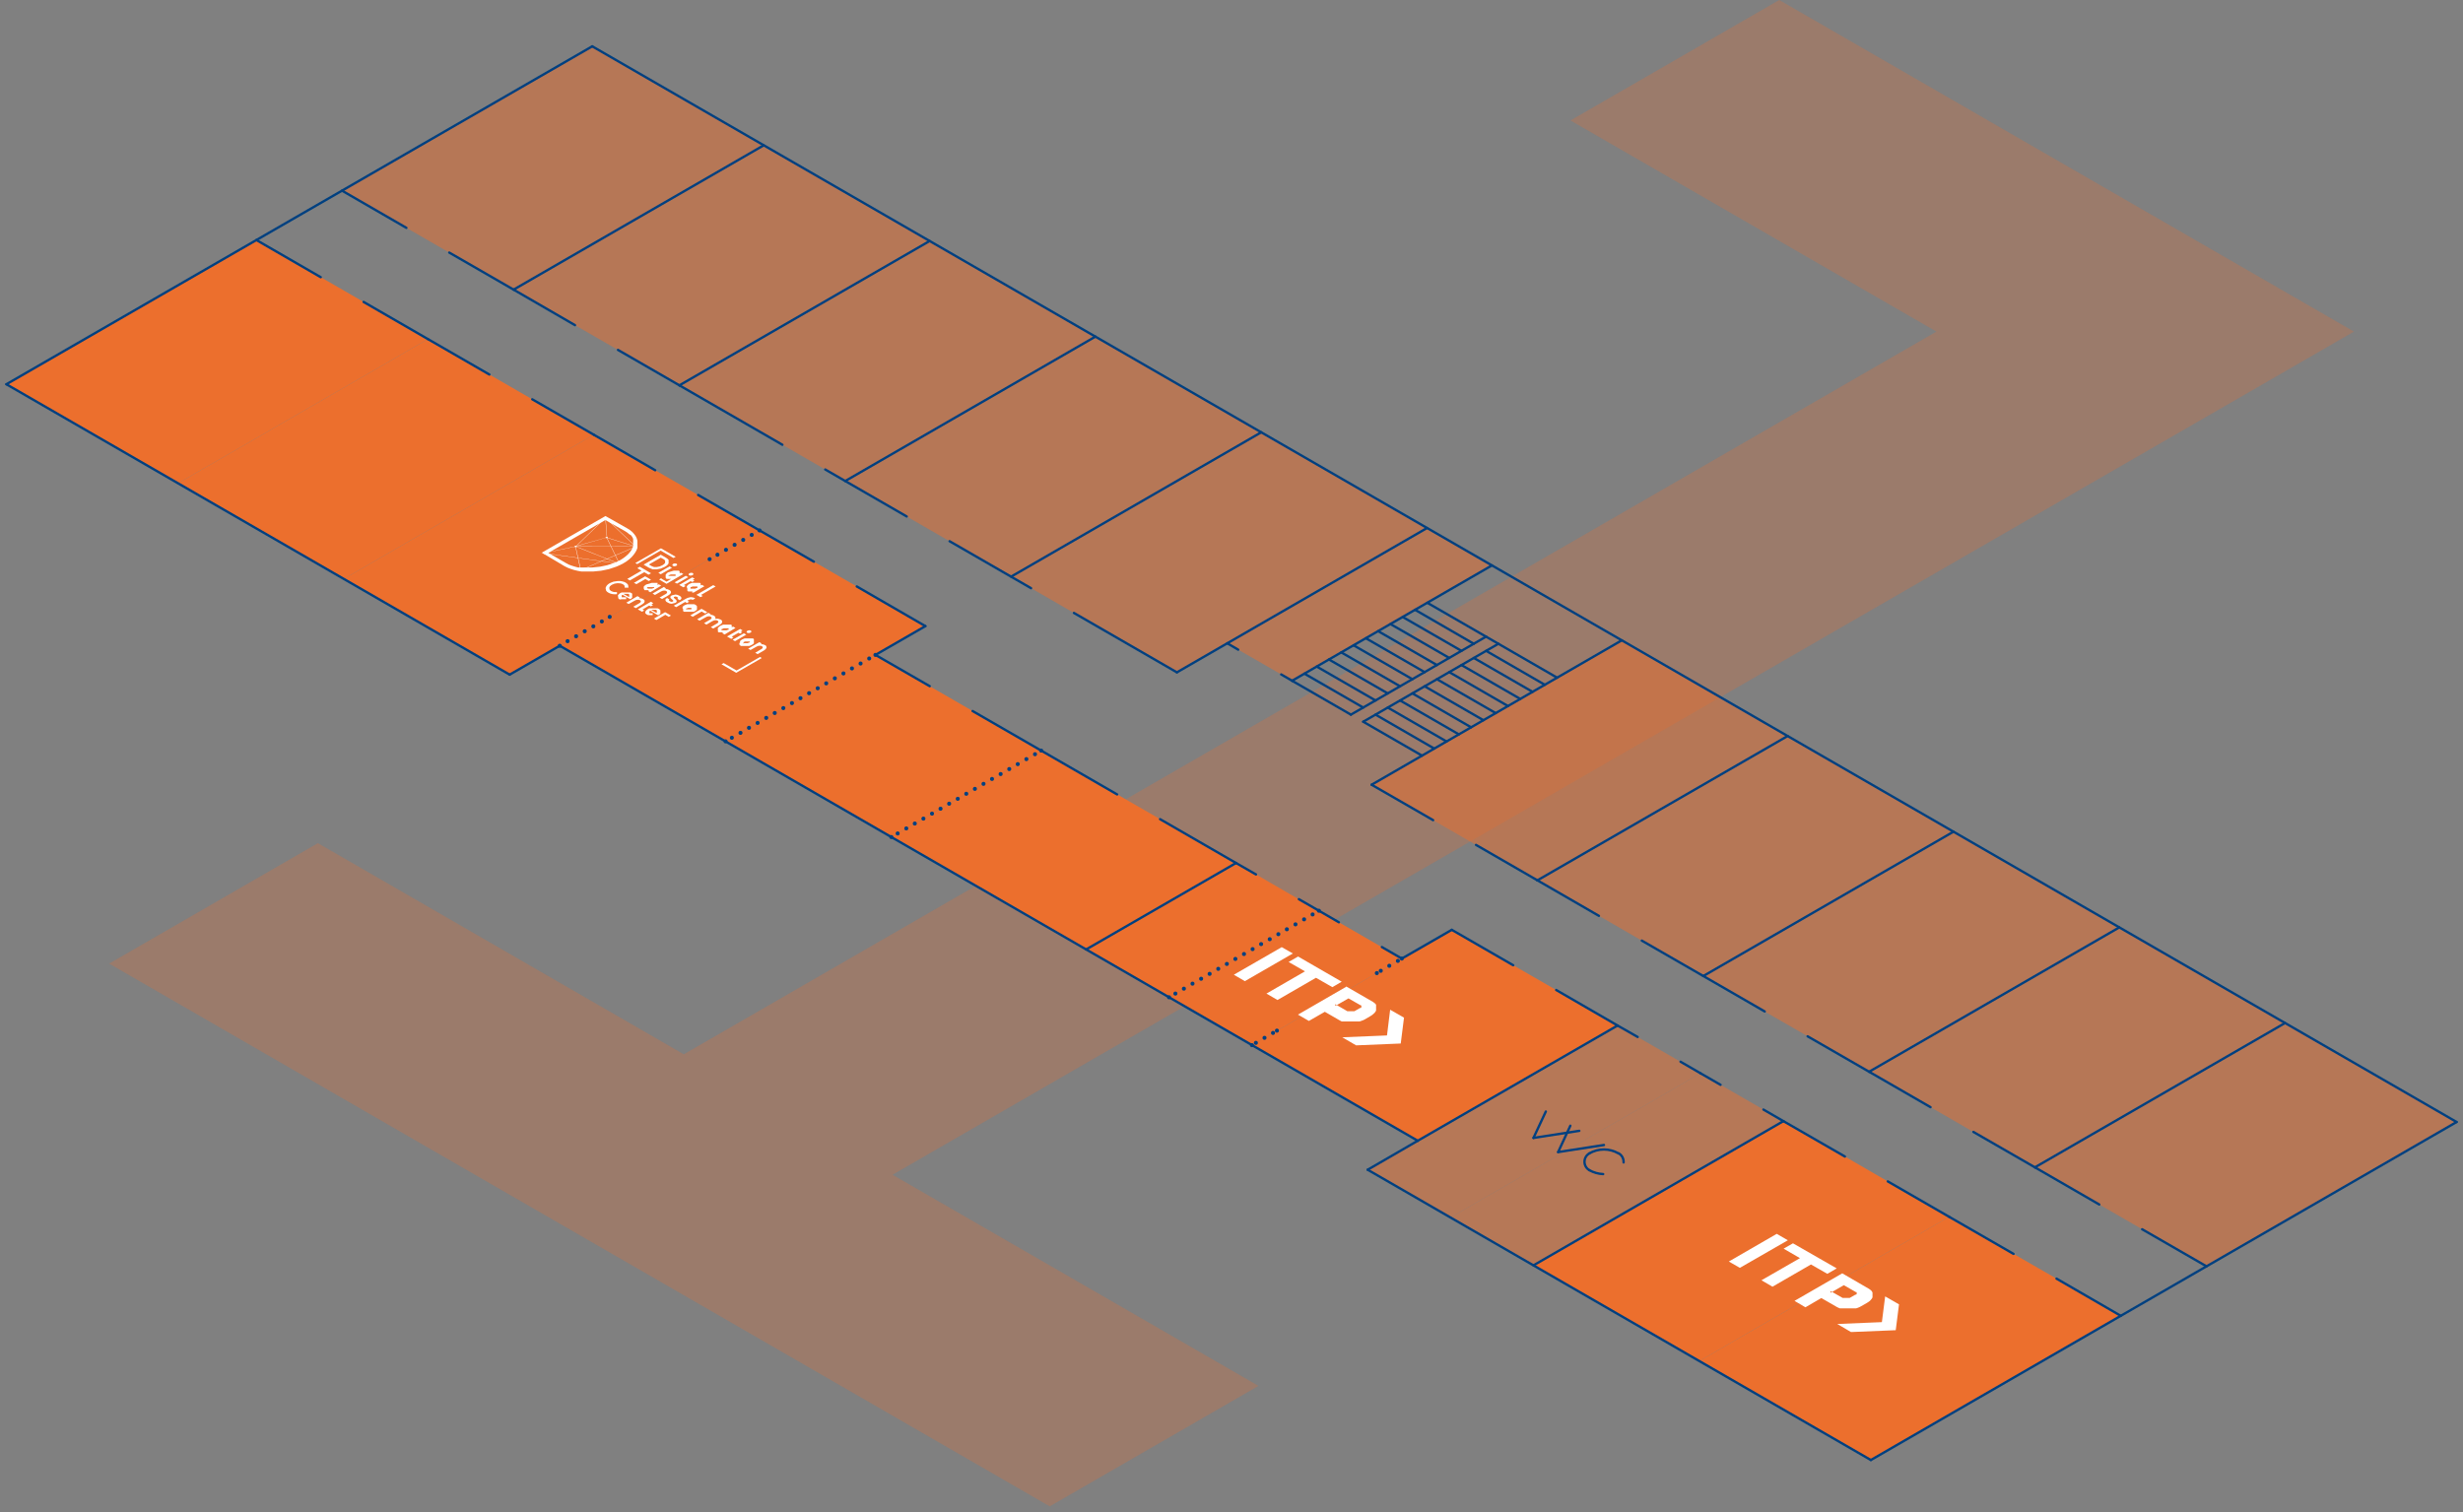 <svg width="386" height="237" viewBox="0 0 386 237" fill="none" xmlns="http://www.w3.org/2000/svg">
<rect x="0" y="0" width="386" height="237" fill="#808080" stroke="none"/>
<path opacity="0.25" fill-rule="evenodd" clip-rule="evenodd" d="M49.823 132.164L107.159 165.26L303.475 51.977L246.122 18.881L278.841 0L368.914 51.977L336.194 70.858L139.878 184.141L197.231 217.237L164.512 236.118L107.159 203.021L74.439 184.141L17.103 151.044L49.823 132.164Z" fill="#EC6F2D"/>
<path fill-rule="evenodd" clip-rule="evenodd" d="M127.553 88.046L134.271 91.925L145.024 98.144L113.706 116.205L87.722 101.203L119.04 83.143L127.553 88.046Z" fill="#EC6F2D"/>
<path fill-rule="evenodd" clip-rule="evenodd" d="M102.68 73.711L109.415 77.59L119.039 83.143L79.875 105.748L53.874 90.746L93.055 68.141L102.68 73.711Z" fill="#EC6F2D"/>
<path fill-rule="evenodd" clip-rule="evenodd" d="M76.696 58.709L83.414 62.588L93.055 68.141L53.874 90.746L27.89 75.761L67.071 53.156L76.696 58.709Z" fill="#EC6F2D"/>
<path fill-rule="evenodd" clip-rule="evenodd" d="M50.267 43.451L56.985 47.33L67.071 53.156L27.89 75.761L1 60.23L40.181 37.624L50.267 43.451Z" fill="#EC6F2D"/>
<path opacity="0.5" fill-rule="evenodd" clip-rule="evenodd" d="M70.405 39.589L63.686 35.711L53.6 29.884L92.816 7.262L119.689 22.776L80.49 45.399L70.405 39.589Z" fill="#EC6F2D"/>
<path opacity="0.5" fill-rule="evenodd" clip-rule="evenodd" d="M96.85 54.848L90.115 50.969L80.491 45.399L119.689 22.776L145.69 37.778L106.475 60.401L96.85 54.848Z" fill="#EC6F2D"/>
<path opacity="0.5" fill-rule="evenodd" clip-rule="evenodd" d="M129.33 73.591L122.612 69.713L106.475 60.401L145.69 37.778L171.674 52.763L132.459 75.403L129.33 73.591Z" fill="#EC6F2D"/>
<path opacity="0.5" fill-rule="evenodd" clip-rule="evenodd" d="M168.307 96.077L161.588 92.198L158.46 90.387L197.658 67.765L223.642 82.767L184.444 105.389L168.307 96.077Z" fill="#EC6F2D"/>
<path opacity="0.5" fill-rule="evenodd" clip-rule="evenodd" d="M200.787 105.714L194.051 101.835L192.325 100.827L223.642 82.767L233.814 88.627L202.496 106.705L200.787 105.714Z" fill="#EC6F2D"/>
<path opacity="0.5" fill-rule="evenodd" clip-rule="evenodd" d="M231.318 132.437L224.6 128.559L214.958 123.006L254.174 100.366L280.158 115.368L240.942 138.007L231.318 132.437Z" fill="#EC6F2D"/>
<path opacity="0.5" fill-rule="evenodd" clip-rule="evenodd" d="M257.302 147.439L250.584 143.56L240.942 138.007L280.158 115.368L306.142 130.37L266.943 152.992L257.302 147.439Z" fill="#EC6F2D"/>
<path opacity="0.5" fill-rule="evenodd" clip-rule="evenodd" d="M283.286 162.424L276.568 158.562L266.943 152.992L306.142 130.37L332.126 145.372L292.927 167.994L283.286 162.424Z" fill="#EC6F2D"/>
<path opacity="0.5" fill-rule="evenodd" clip-rule="evenodd" d="M309.27 177.426L302.552 173.547L292.927 167.994L332.126 145.372L358.11 160.356L318.911 182.979L309.27 177.426Z" fill="#EC6F2D"/>
<path opacity="0.5" fill-rule="evenodd" clip-rule="evenodd" d="M335.716 192.684L328.997 188.805L318.911 182.979L358.11 160.356L385 175.871L345.802 198.493L335.716 192.684Z" fill="#EC6F2D"/>
<path fill-rule="evenodd" clip-rule="evenodd" d="M315.561 196.546L322.296 200.424L332.365 206.251L293.201 228.856L266.311 213.342L305.475 190.736L315.561 196.546Z" fill="#EC6F2D"/>
<path fill-rule="evenodd" clip-rule="evenodd" d="M289.132 181.287L295.851 185.183L305.475 190.736L266.311 213.341L240.327 198.34L279.491 175.734L289.132 181.287Z" fill="#EC6F2D"/>
<g opacity="0.5">
<path fill-rule="evenodd" clip-rule="evenodd" d="M269.644 170.045L276.363 173.923L279.491 175.734L240.327 198.34L227.335 190.839L266.499 168.233L269.644 170.045Z" fill="#EC6F2D"/>
<path fill-rule="evenodd" clip-rule="evenodd" d="M256.635 162.544L263.371 166.422L266.499 168.233L227.335 190.839L214.343 183.355L253.507 160.75L256.635 162.544Z" fill="#EC6F2D"/>
</g>
<path fill-rule="evenodd" clip-rule="evenodd" d="M209.83 144.568L216.565 148.464L219.694 150.258L196.205 163.825L183.213 156.307L206.701 142.757L209.83 144.568Z" fill="#EC6F2D"/>
<path fill-rule="evenodd" clip-rule="evenodd" d="M237.147 151.301L243.883 155.179L253.507 160.749L222.189 178.81L196.205 163.825L219.693 150.258L227.523 145.748L237.147 151.301Z" fill="#EC6F2D"/>
<path fill-rule="evenodd" clip-rule="evenodd" d="M196.838 137.068L203.556 140.963L206.701 142.757L183.213 156.307L170.221 148.823L193.709 135.273L196.838 137.068Z" fill="#EC6F2D"/>
<path fill-rule="evenodd" clip-rule="evenodd" d="M113.706 116.205L137.194 102.655L163.178 117.657L139.69 131.207L113.706 116.205Z" fill="#EC6F2D"/>
<path fill-rule="evenodd" clip-rule="evenodd" d="M175.093 124.526L181.811 128.405L193.709 135.274L170.221 148.823L139.69 131.207L163.178 117.657L175.093 124.526Z" fill="#EC6F2D"/>
<path opacity="0.5" fill-rule="evenodd" clip-rule="evenodd" d="M158.46 90.387L145.468 82.903L132.459 75.403L171.674 52.763L197.658 67.765L158.46 90.387Z" fill="#EC6F2D"/>
<path d="M1 60.23L79.875 105.748" stroke="#004080" stroke-width="0.37" stroke-linecap="round" stroke-linejoin="round"/>
<path d="M385 175.871L293.201 228.856" stroke="#004080" stroke-width="0.37" stroke-linecap="round" stroke-linejoin="round"/>
<path d="M1 60.23L92.816 7.262" stroke="#004080" stroke-width="0.37" stroke-linecap="round" stroke-linejoin="round"/>
<path d="M79.875 105.748L87.722 101.22" stroke="#004080" stroke-width="0.37" stroke-linecap="round" stroke-linejoin="round"/>
<path d="M40.181 37.624L50.267 43.451" stroke="#004080" stroke-width="0.37" stroke-linecap="round" stroke-linejoin="round"/>
<path d="M214.343 183.355L293.201 228.856" stroke="#004080" stroke-width="0.37" stroke-linecap="round" stroke-linejoin="round"/>
<ellipse cx="139.69" cy="131.207" rx="0.316" ry="0.316" fill="#004080"/>
<ellipse cx="140.681" cy="130.643" rx="0.316" ry="0.316" fill="#004080"/>
<ellipse cx="142.032" cy="129.857" rx="0.316" ry="0.316" fill="#004080"/>
<ellipse cx="143.365" cy="129.088" rx="0.316" ry="0.316" fill="#004080"/>
<ellipse cx="144.716" cy="128.319" rx="0.316" ry="0.316" fill="#004080"/>
<ellipse cx="146.066" cy="127.533" rx="0.316" ry="0.316" fill="#004080"/>
<ellipse cx="147.4" cy="126.764" rx="0.316" ry="0.316" fill="#004080"/>
<ellipse cx="148.75" cy="125.978" rx="0.316" ry="0.316" fill="#004080"/>
<ellipse cx="150.101" cy="125.21" rx="0.316" ry="0.316" fill="#004080"/>
<ellipse cx="151.434" cy="124.424" rx="0.316" ry="0.316" fill="#004080"/>
<ellipse cx="152.784" cy="123.655" rx="0.316" ry="0.316" fill="#004080"/>
<ellipse cx="154.135" cy="122.869" rx="0.316" ry="0.316" fill="#004080"/>
<ellipse cx="155.468" cy="122.1" rx="0.316" ry="0.316" fill="#004080"/>
<ellipse cx="156.819" cy="121.331" rx="0.316" ry="0.316" fill="#004080"/>
<ellipse cx="158.169" cy="120.545" rx="0.316" ry="0.316" fill="#004080"/>
<ellipse cx="159.503" cy="119.776" rx="0.316" ry="0.316" fill="#004080"/>
<ellipse cx="160.853" cy="118.99" rx="0.316" ry="0.316" fill="#004080"/>
<ellipse cx="162.204" cy="118.221" rx="0.316" ry="0.316" fill="#004080"/>
<ellipse cx="163.178" cy="117.657" rx="0.316" ry="0.316" fill="#004080"/>
<path d="M170.221 148.823L193.709 135.273" stroke="#004080" stroke-width="0.37" stroke-linecap="round" stroke-linejoin="round"/>
<path d="M214.343 183.355L222.189 178.81" stroke="#004080" stroke-width="0.37" stroke-linecap="round" stroke-linejoin="round"/>
<path d="M240.327 198.34L279.491 175.734" stroke="#004080" stroke-width="0.37" stroke-linecap="round" stroke-linejoin="round"/>
<path d="M92.816 7.262L385 175.871" stroke="#004080" stroke-width="0.37" stroke-linecap="round" stroke-linejoin="round"/>
<path d="M80.491 45.399L119.689 22.776" stroke="#004080" stroke-width="0.37" stroke-linecap="round" stroke-linejoin="round"/>
<path d="M106.475 60.401L145.69 37.778" stroke="#004080" stroke-width="0.37" stroke-linecap="round" stroke-linejoin="round"/>
<path d="M184.444 105.389L223.642 82.767" stroke="#004080" stroke-width="0.37" stroke-linecap="round" stroke-linejoin="round"/>
<path d="M214.958 123.006L254.174 100.366" stroke="#004080" stroke-width="0.37" stroke-linecap="round" stroke-linejoin="round"/>
<path d="M193.71 135.273L196.838 137.068" stroke="#004080" stroke-width="0.37" stroke-linecap="round" stroke-linejoin="round"/>
<path d="M214.958 123.005L224.6 128.558" stroke="#004080" stroke-width="0.37" stroke-linecap="round" stroke-linejoin="round"/>
<path d="M240.942 137.99L280.158 115.368" stroke="#004080" stroke-width="0.37" stroke-linecap="round" stroke-linejoin="round"/>
<path d="M266.943 152.992L306.142 130.37" stroke="#004080" stroke-width="0.37" stroke-linecap="round" stroke-linejoin="round"/>
<path d="M292.927 167.994L332.126 145.372" stroke="#004080" stroke-width="0.37" stroke-linecap="round" stroke-linejoin="round"/>
<path d="M318.911 182.979L358.11 160.356" stroke="#004080" stroke-width="0.37" stroke-linecap="round" stroke-linejoin="round"/>
<path d="M87.722 101.22L139.69 131.207" stroke="#004080" stroke-width="0.37" stroke-linecap="round" stroke-linejoin="round"/>
<path d="M119.04 83.143L127.553 88.046" stroke="#004080" stroke-width="0.37" stroke-linecap="round" stroke-linejoin="round"/>
<path d="M134.271 91.925L145.023 98.144" stroke="#004080" stroke-width="0.37" stroke-linecap="round" stroke-linejoin="round"/>
<path d="M93.055 68.141L102.68 73.711" stroke="#004080" stroke-width="0.37" stroke-linecap="round" stroke-linejoin="round"/>
<path d="M109.415 77.59L119.04 83.143" stroke="#004080" stroke-width="0.37" stroke-linecap="round" stroke-linejoin="round"/>
<path d="M67.071 53.156L76.696 58.709" stroke="#004080" stroke-width="0.37" stroke-linecap="round" stroke-linejoin="round"/>
<path d="M83.414 62.588L93.055 68.141" stroke="#004080" stroke-width="0.37" stroke-linecap="round" stroke-linejoin="round"/>
<path d="M56.985 47.33L67.071 53.156" stroke="#004080" stroke-width="0.37" stroke-linecap="round" stroke-linejoin="round"/>
<path d="M106.475 60.401L122.612 69.713" stroke="#004080" stroke-width="0.37" stroke-linecap="round" stroke-linejoin="round"/>
<path d="M53.6 29.884L63.686 35.711" stroke="#004080" stroke-width="0.37" stroke-linecap="round" stroke-linejoin="round"/>
<path d="M80.491 45.399L90.115 50.969" stroke="#004080" stroke-width="0.37" stroke-linecap="round" stroke-linejoin="round"/>
<path d="M96.85 54.847L106.475 60.401" stroke="#004080" stroke-width="0.37" stroke-linecap="round" stroke-linejoin="round"/>
<path d="M70.405 39.589L80.491 45.399" stroke="#004080" stroke-width="0.37" stroke-linecap="round" stroke-linejoin="round"/>
<path d="M129.331 73.591L142.1 80.956" stroke="#004080" stroke-width="0.37" stroke-linecap="round" stroke-linejoin="round"/>
<path d="M148.819 84.834L161.588 92.198" stroke="#004080" stroke-width="0.37" stroke-linecap="round" stroke-linejoin="round"/>
<path d="M168.307 96.077L184.444 105.389" stroke="#004080" stroke-width="0.37" stroke-linecap="round" stroke-linejoin="round"/>
<path d="M227.523 145.748L237.147 151.301" stroke="#004080" stroke-width="0.37" stroke-linecap="round" stroke-linejoin="round"/>
<path d="M206.701 142.757L209.83 144.568" stroke="#004080" stroke-width="0.37" stroke-linecap="round" stroke-linejoin="round"/>
<path d="M216.565 148.447L219.693 150.258" stroke="#004080" stroke-width="0.37" stroke-linecap="round" stroke-linejoin="round"/>
<path d="M203.556 140.946L206.702 142.757" stroke="#004080" stroke-width="0.37" stroke-linecap="round" stroke-linejoin="round"/>
<path d="M253.507 160.75L256.652 162.544" stroke="#004080" stroke-width="0.37" stroke-linecap="round" stroke-linejoin="round"/>
<path d="M243.883 155.179L253.507 160.749" stroke="#004080" stroke-width="0.37" stroke-linecap="round" stroke-linejoin="round"/>
<path d="M279.491 175.734L289.133 181.287" stroke="#004080" stroke-width="0.37" stroke-linecap="round" stroke-linejoin="round"/>
<path d="M263.371 166.422L266.499 168.233" stroke="#004080" stroke-width="0.37" stroke-linecap="round" stroke-linejoin="round"/>
<path d="M266.499 168.233L269.644 170.044" stroke="#004080" stroke-width="0.37" stroke-linecap="round" stroke-linejoin="round"/>
<path d="M276.362 173.923L279.491 175.734" stroke="#004080" stroke-width="0.37" stroke-linecap="round" stroke-linejoin="round"/>
<path d="M305.475 190.736L315.561 196.546" stroke="#004080" stroke-width="0.37" stroke-linecap="round" stroke-linejoin="round"/>
<path d="M295.851 185.183L305.475 190.736" stroke="#004080" stroke-width="0.37" stroke-linecap="round" stroke-linejoin="round"/>
<path d="M322.296 200.424L332.365 206.251" stroke="#004080" stroke-width="0.37" stroke-linecap="round" stroke-linejoin="round"/>
<path d="M266.943 152.992L276.568 158.545" stroke="#004080" stroke-width="0.37" stroke-linecap="round" stroke-linejoin="round"/>
<path d="M240.942 137.99L250.584 143.56" stroke="#004080" stroke-width="0.37" stroke-linecap="round" stroke-linejoin="round"/>
<path d="M257.302 147.439L266.943 152.992" stroke="#004080" stroke-width="0.37" stroke-linecap="round" stroke-linejoin="round"/>
<path d="M292.927 167.994L302.552 173.547" stroke="#004080" stroke-width="0.37" stroke-linecap="round" stroke-linejoin="round"/>
<path d="M318.911 182.979L328.997 188.805" stroke="#004080" stroke-width="0.37" stroke-linecap="round" stroke-linejoin="round"/>
<path d="M309.27 177.426L318.912 182.979" stroke="#004080" stroke-width="0.37" stroke-linecap="round" stroke-linejoin="round"/>
<path d="M335.716 192.684L345.802 198.493" stroke="#004080" stroke-width="0.37" stroke-linecap="round" stroke-linejoin="round"/>
<path d="M283.286 162.441L292.927 167.994" stroke="#004080" stroke-width="0.37" stroke-linecap="round" stroke-linejoin="round"/>
<path d="M231.318 132.437L240.942 137.99" stroke="#004080" stroke-width="0.37" stroke-linecap="round" stroke-linejoin="round"/>
<path d="M223.694 94.488L244.037 106.226" stroke="#004080" stroke-width="0.37" stroke-linecap="round" stroke-linejoin="round"/>
<path d="M202.496 106.705L233.814 88.627" stroke="#004080" stroke-width="0.37" stroke-linecap="round" stroke-linejoin="round"/>
<path d="M221.762 95.582L230.976 100.913" stroke="#004080" stroke-width="0.37" stroke-linecap="round" stroke-linejoin="round"/>
<path d="M219.83 96.709L229.044 102.023" stroke="#004080" stroke-width="0.37" stroke-linecap="round" stroke-linejoin="round"/>
<path d="M217.916 97.82L227.13 103.134" stroke="#004080" stroke-width="0.37" stroke-linecap="round" stroke-linejoin="round"/>
<path d="M215.984 98.931L225.198 104.245" stroke="#004080" stroke-width="0.37" stroke-linecap="round" stroke-linejoin="round"/>
<path d="M214.052 100.041L223.266 105.355" stroke="#004080" stroke-width="0.37" stroke-linecap="round" stroke-linejoin="round"/>
<path d="M212.138 101.152L221.352 106.466" stroke="#004080" stroke-width="0.37" stroke-linecap="round" stroke-linejoin="round"/>
<path d="M210.206 102.262L219.42 107.576" stroke="#004080" stroke-width="0.37" stroke-linecap="round" stroke-linejoin="round"/>
<path d="M208.274 103.373L217.488 108.687" stroke="#004080" stroke-width="0.37" stroke-linecap="round" stroke-linejoin="round"/>
<path d="M206.36 104.484L215.574 109.798" stroke="#004080" stroke-width="0.37" stroke-linecap="round" stroke-linejoin="round"/>
<path d="M204.428 105.594L213.642 110.908" stroke="#004080" stroke-width="0.37" stroke-linecap="round" stroke-linejoin="round"/>
<path d="M202.496 106.705L211.71 112.019" stroke="#004080" stroke-width="0.37" stroke-linecap="round" stroke-linejoin="round"/>
<path d="M211.71 112.019L232.908 99.785" stroke="#004080" stroke-width="0.37" stroke-linecap="round" stroke-linejoin="round"/>
<path d="M202.496 106.705L200.787 105.714" stroke="#004080" stroke-width="0.37" stroke-linecap="round" stroke-linejoin="round"/>
<path d="M194.051 101.835L192.325 100.827" stroke="#004080" stroke-width="0.37" stroke-linecap="round" stroke-linejoin="round"/>
<path d="M213.642 113.129L234.822 100.913" stroke="#004080" stroke-width="0.37" stroke-linecap="round" stroke-linejoin="round"/>
<path d="M213.642 113.129L222.856 118.443" stroke="#004080" stroke-width="0.37" stroke-linecap="round" stroke-linejoin="round"/>
<path d="M215.574 112.019L224.771 117.333" stroke="#004080" stroke-width="0.37" stroke-linecap="round" stroke-linejoin="round"/>
<path d="M219.42 109.798L228.634 115.111" stroke="#004080" stroke-width="0.37" stroke-linecap="round" stroke-linejoin="round"/>
<path d="M217.488 110.908L226.702 116.222" stroke="#004080" stroke-width="0.37" stroke-linecap="round" stroke-linejoin="round"/>
<path d="M221.352 108.687L230.549 114.001" stroke="#004080" stroke-width="0.37" stroke-linecap="round" stroke-linejoin="round"/>
<path d="M223.266 107.576L232.48 112.89" stroke="#004080" stroke-width="0.37" stroke-linecap="round" stroke-linejoin="round"/>
<path d="M225.198 106.466L234.412 111.78" stroke="#004080" stroke-width="0.37" stroke-linecap="round" stroke-linejoin="round"/>
<path d="M227.13 105.355L236.327 110.669" stroke="#004080" stroke-width="0.37" stroke-linecap="round" stroke-linejoin="round"/>
<path d="M229.044 104.244L238.258 109.558" stroke="#004080" stroke-width="0.37" stroke-linecap="round" stroke-linejoin="round"/>
<path d="M230.976 103.134L240.19 108.448" stroke="#004080" stroke-width="0.37" stroke-linecap="round" stroke-linejoin="round"/>
<path d="M232.908 102.023L242.105 107.337" stroke="#004080" stroke-width="0.37" stroke-linecap="round" stroke-linejoin="round"/>
<path d="M139.69 131.207L222.189 178.81" stroke="#004080" stroke-width="0.37" stroke-linecap="round" stroke-linejoin="round"/>
<ellipse cx="113.706" cy="116.205" rx="0.316" ry="0.316" fill="#004080"/>
<ellipse cx="114.697" cy="115.641" rx="0.316" ry="0.316" fill="#004080"/>
<ellipse cx="116.048" cy="114.872" rx="0.316" ry="0.316" fill="#004080"/>
<ellipse cx="117.381" cy="114.086" rx="0.316" ry="0.316" fill="#004080"/>
<ellipse cx="118.732" cy="113.317" rx="0.316" ry="0.316" fill="#004080"/>
<ellipse cx="120.082" cy="112.531" rx="0.316" ry="0.316" fill="#004080"/>
<ellipse cx="121.416" cy="111.763" rx="0.316" ry="0.316" fill="#004080"/>
<ellipse cx="122.766" cy="110.994" rx="0.316" ry="0.316" fill="#004080"/>
<ellipse cx="124.116" cy="110.208" rx="0.316" ry="0.316" fill="#004080"/>
<ellipse cx="125.45" cy="109.439" rx="0.316" ry="0.316" fill="#004080"/>
<ellipse cx="126.801" cy="108.653" rx="0.316" ry="0.316" fill="#004080"/>
<ellipse cx="128.151" cy="107.884" rx="0.316" ry="0.316" fill="#004080"/>
<ellipse cx="129.484" cy="107.115" rx="0.316" ry="0.316" fill="#004080"/>
<ellipse cx="130.835" cy="106.329" rx="0.316" ry="0.316" fill="#004080"/>
<ellipse cx="132.185" cy="105.56" rx="0.316" ry="0.316" fill="#004080"/>
<ellipse cx="133.519" cy="104.774" rx="0.316" ry="0.316" fill="#004080"/>
<ellipse cx="134.869" cy="104.005" rx="0.316" ry="0.316" fill="#004080"/>
<ellipse cx="136.22" cy="103.219" rx="0.316" ry="0.316" fill="#004080"/>
<ellipse cx="137.194" cy="102.655" rx="0.316" ry="0.316" fill="#004080"/>
<path d="M137.194 102.655L145.707 107.559" stroke="#004080" stroke-width="0.37" stroke-linecap="round" stroke-linejoin="round"/>
<path d="M152.425 111.455L163.178 117.657" stroke="#004080" stroke-width="0.37" stroke-linecap="round" stroke-linejoin="round"/>
<path d="M163.178 117.657L175.076 124.526" stroke="#004080" stroke-width="0.37" stroke-linecap="round" stroke-linejoin="round"/>
<path d="M181.811 128.405L193.709 135.274" stroke="#004080" stroke-width="0.37" stroke-linecap="round" stroke-linejoin="round"/>
<path d="M132.459 75.403L171.674 52.763" stroke="#004080" stroke-width="0.37" stroke-linecap="round" stroke-linejoin="round"/>
<path d="M158.46 90.387L197.658 67.765" stroke="#004080" stroke-width="0.37" stroke-linecap="round" stroke-linejoin="round"/>
<path d="M240.327 178.365L242.259 174.23" stroke="#004080" stroke-width="0.37" stroke-linecap="round" stroke-linejoin="round"/>
<path d="M244.19 180.587L251.37 179.476" stroke="#004080" stroke-width="0.37" stroke-linecap="round" stroke-linejoin="round"/>
<path d="M244.19 180.587L246.105 176.452" stroke="#004080" stroke-width="0.37" stroke-linecap="round" stroke-linejoin="round"/>
<path d="M240.327 178.366L247.507 177.255" stroke="#004080" stroke-width="0.37" stroke-linecap="round" stroke-linejoin="round"/>
<path d="M137.194 102.655L145.024 98.144" stroke="#004080" stroke-width="0.37" stroke-linecap="round" stroke-linejoin="round"/>
<path d="M222.189 178.81L253.507 160.75" stroke="#004080" stroke-width="0.37" stroke-linecap="round" stroke-linejoin="round"/>
<path d="M219.693 150.258L227.523 145.748" stroke="#004080" stroke-width="0.37" stroke-linecap="round" stroke-linejoin="round"/>
<ellipse cx="111.21" cy="87.653" rx="0.316" ry="0.316" fill="#004080"/>
<ellipse cx="112.441" cy="86.953" rx="0.316" ry="0.316" fill="#004080"/>
<ellipse cx="113.774" cy="86.184" rx="0.316" ry="0.316" fill="#004080"/>
<ellipse cx="115.125" cy="85.398" rx="0.316" ry="0.316" fill="#004080"/>
<ellipse cx="116.475" cy="84.629" rx="0.316" ry="0.316" fill="#004080"/>
<ellipse cx="117.809" cy="83.843" rx="0.316" ry="0.316" fill="#004080"/>
<ellipse cx="119.039" cy="83.143" rx="0.316" ry="0.316" fill="#004080"/>
<ellipse cx="87.722" cy="101.22" rx="0.316" ry="0.316" fill="#004080"/>
<ellipse cx="88.953" cy="100.503" rx="0.316" ry="0.316" fill="#004080"/>
<ellipse cx="90.286" cy="99.734" rx="0.316" ry="0.316" fill="#004080"/>
<ellipse cx="91.637" cy="98.948" rx="0.316" ry="0.316" fill="#004080"/>
<ellipse cx="92.987" cy="98.179" rx="0.316" ry="0.316" fill="#004080"/>
<ellipse cx="94.32" cy="97.41" rx="0.316" ry="0.316" fill="#004080"/>
<ellipse cx="95.551" cy="96.692" rx="0.316" ry="0.316" fill="#004080"/>
<ellipse cx="215.779" cy="152.531" rx="0.316" ry="0.316" fill="#004080"/>
<ellipse cx="216.394" cy="152.172" rx="0.316" ry="0.316" fill="#004080"/>
<ellipse cx="217.728" cy="151.386" rx="0.316" ry="0.316" fill="#004080"/>
<ellipse cx="219.078" cy="150.617" rx="0.316" ry="0.316" fill="#004080"/>
<ellipse cx="219.693" cy="150.258" rx="0.316" ry="0.316" fill="#004080"/>
<ellipse cx="196.205" cy="163.825" rx="0.316" ry="0.316" fill="#004080"/>
<ellipse cx="196.821" cy="163.466" rx="0.316" ry="0.316" fill="#004080"/>
<ellipse cx="198.171" cy="162.68" rx="0.316" ry="0.316" fill="#004080"/>
<ellipse cx="199.505" cy="161.911" rx="0.316" ry="0.316" fill="#004080"/>
<ellipse cx="200.12" cy="161.552" rx="0.316" ry="0.316" fill="#004080"/>
<ellipse cx="183.213" cy="156.324" rx="0.316" ry="0.316" fill="#004080"/>
<ellipse cx="184.205" cy="155.743" rx="0.316" ry="0.316" fill="#004080"/>
<ellipse cx="185.538" cy="154.974" rx="0.316" ry="0.316" fill="#004080"/>
<ellipse cx="186.889" cy="154.188" rx="0.316" ry="0.316" fill="#004080"/>
<ellipse cx="188.239" cy="153.419" rx="0.316" ry="0.316" fill="#004080"/>
<ellipse cx="189.572" cy="152.65" rx="0.316" ry="0.316" fill="#004080"/>
<ellipse cx="190.923" cy="151.864" rx="0.316" ry="0.316" fill="#004080"/>
<ellipse cx="192.273" cy="151.095" rx="0.316" ry="0.316" fill="#004080"/>
<ellipse cx="193.607" cy="150.31" rx="0.316" ry="0.316" fill="#004080"/>
<ellipse cx="194.957" cy="149.541" rx="0.316" ry="0.316" fill="#004080"/>
<ellipse cx="196.308" cy="148.772" rx="0.316" ry="0.316" fill="#004080"/>
<ellipse cx="197.641" cy="147.986" rx="0.316" ry="0.316" fill="#004080"/>
<ellipse cx="198.992" cy="147.217" rx="0.316" ry="0.316" fill="#004080"/>
<ellipse cx="200.342" cy="146.431" rx="0.316" ry="0.316" fill="#004080"/>
<ellipse cx="201.676" cy="145.662" rx="0.316" ry="0.316" fill="#004080"/>
<ellipse cx="203.026" cy="144.893" rx="0.316" ry="0.316" fill="#004080"/>
<ellipse cx="204.376" cy="144.107" rx="0.316" ry="0.316" fill="#004080"/>
<ellipse cx="205.71" cy="143.338" rx="0.316" ry="0.316" fill="#004080"/>
<ellipse cx="206.702" cy="142.758" rx="0.316" ry="0.316" fill="#004080"/>
<path d="M249.079 180.792C249.773 180.39 250.56 180.178 251.362 180.178C252.163 180.178 252.95 180.39 253.644 180.792" stroke="#004080" stroke-width="0.37" stroke-linecap="round" stroke-linejoin="round"/>
<path d="M249.079 183.423C248.849 183.29 248.657 183.098 248.524 182.867C248.391 182.636 248.321 182.374 248.321 182.108C248.321 181.841 248.391 181.579 248.524 181.348C248.657 181.118 248.849 180.926 249.079 180.792" stroke="#004080" stroke-width="0.37" stroke-linecap="round" stroke-linejoin="round"/>
<path d="M251.25 184.038C250.489 184.005 249.745 183.795 249.079 183.423" stroke="#004080" stroke-width="0.37" stroke-linecap="round" stroke-linejoin="round"/>
<path d="M253.695 180.792C253.925 180.926 254.115 181.119 254.247 181.35C254.379 181.58 254.448 181.842 254.447 182.108V182.21" stroke="#004080" stroke-width="0.37" stroke-linecap="round" stroke-linejoin="round"/>
<path fill-rule="evenodd" clip-rule="evenodd" d="M85.961 86.68L88.713 88.269L89.124 88.491L89.585 88.662L90.081 88.815L90.594 88.952H91.141H91.688H92.85L94.03 88.832L95.175 88.593L96.269 88.234L96.782 88.012L97.278 87.756L97.722 87.466L98.098 87.175L98.44 86.868L98.714 86.56L98.936 86.252L99.107 85.945L99.227 85.637V85.33V84.749V84.458L99.09 84.168L98.885 83.894L98.594 83.724L98.286 83.467L97.91 83.228L94.867 81.519L85.961 86.645M84.884 86.645L94.885 80.887L98.303 82.818L98.731 83.091L99.09 83.382L99.38 83.707L99.62 84.031L99.791 84.39L99.893 84.749V85.501V85.876L99.757 86.252L99.551 86.611L99.295 86.97L98.987 87.329L98.611 87.671L98.184 87.995L97.688 88.303L97.158 88.576L96.611 88.815L95.431 89.208L94.201 89.465L92.953 89.584H91.722H91.124L90.542 89.482L89.978 89.345L89.448 89.174L88.953 88.986L88.474 88.747L85.055 86.714" fill="white"/>
<path fill-rule="evenodd" clip-rule="evenodd" d="M85.294 86.697L97.039 88.337L97.004 88.371L85.277 86.731L85.294 86.697Z" fill="white"/>
<path fill-rule="evenodd" clip-rule="evenodd" d="M99.603 85.689L94.867 81.195L94.919 81.178L99.654 85.671L99.603 85.689Z" fill="white"/>
<path fill-rule="evenodd" clip-rule="evenodd" d="M90.166 85.671L90.218 85.654L91.038 89.328L90.97 89.345L90.166 85.671Z" fill="white"/>
<path fill-rule="evenodd" clip-rule="evenodd" d="M94.936 81.161L90.269 85.654L90.218 85.637L94.884 81.144L94.936 81.161Z" fill="white"/>
<path fill-rule="evenodd" clip-rule="evenodd" d="M90.235 85.637L97.073 88.354L97.038 88.388L90.2 85.671L90.235 85.637Z" fill="white"/>
<path fill-rule="evenodd" clip-rule="evenodd" d="M90.235 85.62L99.568 85.638V85.672L90.235 85.655V85.62Z" fill="white"/>
<path fill-rule="evenodd" clip-rule="evenodd" d="M99.62 85.706L95.073 84.288L95.107 84.253L99.654 85.672L99.62 85.706Z" fill="white"/>
<path fill-rule="evenodd" clip-rule="evenodd" d="M90.183 85.62L95.004 84.253L95.021 84.27L90.218 85.654L90.183 85.62Z" fill="white"/>
<path fill-rule="evenodd" clip-rule="evenodd" d="M97.055 88.371L95.055 84.27L95.107 84.253L97.107 88.354L97.055 88.371Z" fill="white"/>
<path fill-rule="evenodd" clip-rule="evenodd" d="M95.09 84.219L94.867 81.195H94.919L95.141 84.219H95.09Z" fill="white"/>
<path fill-rule="evenodd" clip-rule="evenodd" d="M90.201 85.671L85.38 86.68V86.645L90.184 85.637L90.201 85.671Z" fill="white"/>
<path fill-rule="evenodd" clip-rule="evenodd" d="M91.004 89.328L99.534 85.706L99.568 85.74L91.038 89.362L91.004 89.328Z" fill="white"/>
<path fill-rule="evenodd" clip-rule="evenodd" d="M101.705 88.491L102.15 88.747L102.509 88.884H102.919L103.364 88.799L103.791 88.611L103.979 88.491L104.133 88.354L104.235 88.235V88.115V87.876L104.133 87.756L103.996 87.654L103.552 87.415L101.705 88.474M103.535 86.936L104.389 87.431L104.629 87.602L104.783 87.756V87.944V88.115V88.303L104.663 88.491L104.458 88.679L104.184 88.85L103.552 89.123L102.902 89.243H102.287L101.723 89.004L100.868 88.508L103.5 86.987" fill="white"/>
<path fill-rule="evenodd" clip-rule="evenodd" d="M104.799 90.268H104.902H105.021H105.278H105.534H105.774H105.876V90.182V90.046H105.774H105.654H105.38H105.124L104.885 90.148H104.782V90.285M103.671 90.712L104.457 91.173L105.175 90.746H104.799H104.611H104.457L104.321 90.558V90.456V90.216V90.08L104.423 89.96L104.543 89.823L104.731 89.704L105.603 89.448H106.013H106.201H106.372L106.509 89.55V89.653V89.875L106.714 89.772L107.09 89.977L104.457 91.515L103.295 90.832L103.637 90.626" fill="white"/>
<path fill-rule="evenodd" clip-rule="evenodd" d="M101.346 92.062L101.552 92.267H101.671H101.928H102.201L102.441 92.164H102.526V92.028H102.441H102.338H102.218H102.064H101.791H101.552H101.449V92.113V92.267M100.868 92.113V91.993L100.97 91.857L101.107 91.737L101.278 91.618L102.15 91.361H102.577H102.765H102.936H103.056V91.464V91.703L103.244 91.583L103.62 91.806L101.911 92.831L101.552 92.626L101.74 92.506H101.346H101.176H101.005L100.885 92.267V92.147V91.908" fill="white"/>
<path fill-rule="evenodd" clip-rule="evenodd" d="M108.201 92.267H108.304H108.424H108.68H108.954L109.193 92.164H109.296V92.079V91.925H109.193H109.073H108.817H108.56L108.304 92.028H108.219V92.181M107.637 92.045V91.908L107.723 91.788L107.86 91.652L108.031 91.532L108.458 91.361H108.902H109.33H109.518H109.689L109.808 91.447V91.549V91.771L109.996 91.669L110.39 91.891L108.68 92.899L108.389 92.814L108.595 92.711H108.184H108.013H107.86L107.723 92.609V92.506V92.267" fill="white"/>
<path fill-rule="evenodd" clip-rule="evenodd" d="M113.022 98.794H113.108H113.21H113.313H113.586H113.843L114.082 98.708H114.185V98.623V98.486H114.065H113.689H113.433L113.193 98.589H113.091V98.743M112.492 98.589V98.469L112.595 98.332L112.732 98.213L112.903 98.093L113.33 97.905H113.774H114.185H114.39H114.544L114.68 97.991V98.11V98.332L114.886 98.213L115.262 98.435L113.552 99.46L113.176 99.238L113.364 99.118H112.971H112.783H112.629L112.509 99.016V98.896V98.657" fill="white"/>
<path fill-rule="evenodd" clip-rule="evenodd" d="M116.424 100.81H116.526H116.646H116.903H117.176L117.415 100.708H117.518V100.554H117.415H117.296H117.039H116.766L116.526 100.656V100.742V100.896M115.979 100.759V100.639V100.503L116.116 100.366L116.287 100.246L116.697 100.075H117.159H117.621H117.826H117.997L118.15 100.178V100.298V100.571V100.708V100.827L118.014 100.964L117.843 101.066L117.638 101.169L117.432 101.254H116.954H116.509H116.304H116.116L115.979 101.152L115.877 101.032V100.759" fill="white"/>
<path fill-rule="evenodd" clip-rule="evenodd" d="M107.364 95.513H107.466H107.586H107.842H108.099H108.355V95.428V95.274H108.253H108.389H108.133H107.86L107.62 95.377H107.518V95.513M106.971 95.394V95.257V95.137L107.09 95.001L107.261 94.881L107.689 94.71H108.15H108.595H108.8L108.988 94.796L109.125 94.898L109.227 95.018V95.274V95.411V95.547L109.107 95.667L108.936 95.787L108.731 95.889H108.509H108.048H107.586H107.381H107.21L107.056 95.787V95.667V95.411" fill="white"/>
<path fill-rule="evenodd" clip-rule="evenodd" d="M98.611 93.531V93.412V93.292V93.19L98.508 93.087H98.338H98.132H97.705L98.543 93.566M96.833 93.48V93.343L96.919 93.207L97.038 93.087L97.209 92.968L97.415 92.865H97.637H98.098H98.543H98.748L98.936 92.95L99.073 93.053V93.156V93.412V93.549V93.668L98.936 93.805L98.765 93.924L97.551 93.224L97.432 93.343V93.48V93.617H97.551H97.671H98.132V93.924H97.637H97.415L97.124 93.976L96.987 93.873L96.885 93.754V93.497" fill="white"/>
<path fill-rule="evenodd" clip-rule="evenodd" d="M102.936 96.026V95.906V95.787V95.684L102.834 95.582H102.663H102.475H102.047L102.868 96.06M101.158 95.975V95.838L101.244 95.718L101.381 95.582L101.552 95.462L101.74 95.36H101.962H102.44H102.885H103.09L103.278 95.445L103.398 95.548L103.5 95.667V95.906V96.043V96.18L103.364 96.299L103.193 96.419H103.09L101.893 95.718L101.774 95.855V95.992V96.129H101.876H102.013H102.287V96.419H101.791H101.569L101.363 96.317L101.227 96.214L101.124 96.094V95.838" fill="white"/>
<path fill-rule="evenodd" clip-rule="evenodd" d="M94.902 84.254L94.936 84.202L94.987 84.185L95.125 84.151L95.176 84.168L95.228 84.185L95.245 84.271L95.211 84.306L95.159 84.34L95.039 84.357L94.97 84.34L94.919 84.323L94.902 84.254Z" fill="white"/>
<path fill-rule="evenodd" clip-rule="evenodd" d="M96.885 88.355L96.919 88.32L96.971 88.286L97.108 88.269H97.177L97.211 88.303L97.228 88.372L97.194 88.423L97.142 88.44L97.022 88.458H96.953L96.902 88.423L96.885 88.355Z" fill="white"/>
<path fill-rule="evenodd" clip-rule="evenodd" d="M90.03 85.655L90.064 85.604L90.116 85.586L90.253 85.552L90.304 85.569L90.356 85.586L90.373 85.672L90.339 85.707L90.287 85.741L90.167 85.758L90.098 85.741L90.047 85.724L90.03 85.655Z" fill="white"/>
<path fill-rule="evenodd" clip-rule="evenodd" d="M99.397 85.672L99.432 85.62L99.5 85.586L99.671 85.552L99.757 85.569L99.808 85.603L99.842 85.654L99.825 85.706L99.791 85.757L99.722 85.791L99.551 85.825L99.466 85.808L99.415 85.774L99.38 85.723L99.397 85.672Z" fill="white"/>
<path fill-rule="evenodd" clip-rule="evenodd" d="M117.638 99.153L117.501 99.204L117.364 99.238L117.227 99.221L117.108 99.187L117.022 99.119L117.005 99.033L117.039 98.948L117.142 98.879L117.261 98.828L117.415 98.794L117.552 98.811L117.672 98.845L117.74 98.931L117.757 98.999L117.723 99.084L117.638 99.153Z" fill="white"/>
<path fill-rule="evenodd" clip-rule="evenodd" d="M105.996 88.679L105.859 88.73L105.723 88.764L105.569 88.747L105.466 88.696L105.381 88.627L105.364 88.559L105.415 88.474L105.5 88.388L105.62 88.337L105.774 88.32L105.911 88.337L106.03 88.371L106.099 88.439L106.116 88.525L106.082 88.61L105.996 88.679Z" fill="white"/>
<path fill-rule="evenodd" clip-rule="evenodd" d="M108.543 90.148L108.406 90.199L108.27 90.216H108.116L108.013 90.165L107.928 90.097L107.911 90.028L107.962 89.943L108.047 89.858L108.184 89.806L108.321 89.789H108.458L108.577 89.841L108.646 89.909L108.663 89.994L108.629 90.08L108.543 90.148Z" fill="white"/>
<path fill-rule="evenodd" clip-rule="evenodd" d="M94.645 81.178L94.679 81.126L94.748 81.092L94.936 81.058L95.021 81.075L95.09 81.109L95.124 81.161L95.107 81.212L95.073 81.263L95.004 81.314L94.816 81.332L94.731 81.314L94.662 81.28L94.628 81.246L94.645 81.178Z" fill="white"/>
<path fill-rule="evenodd" clip-rule="evenodd" d="M85.123 86.663L85.157 86.611L85.243 86.56L85.448 86.526L85.534 86.543L85.602 86.577L85.636 86.628V86.697L85.585 86.748L85.516 86.799L85.311 86.833L85.209 86.816L85.157 86.765L85.106 86.714L85.123 86.663Z" fill="white"/>
<path fill-rule="evenodd" clip-rule="evenodd" d="M90.782 89.294L90.833 89.225L90.918 89.174L91.124 89.14L91.226 89.174L91.294 89.208L91.329 89.26V89.328L91.277 89.396L91.192 89.43L90.987 89.465L90.884 89.447L90.816 89.413L90.782 89.362V89.294Z" fill="white"/>
<path fill-rule="evenodd" clip-rule="evenodd" d="M116.954 99.477L115.193 100.502L114.817 100.28L116.578 99.272L116.954 99.477Z" fill="white"/>
<path fill-rule="evenodd" clip-rule="evenodd" d="M107.859 90.473L106.098 91.481L105.722 91.276L107.483 90.251L107.859 90.473Z" fill="white"/>
<path fill-rule="evenodd" clip-rule="evenodd" d="M103.175 89.789L104.936 88.781L105.312 89.003L103.551 90.011L103.175 89.789Z" fill="white"/>
<path fill-rule="evenodd" clip-rule="evenodd" d="M105.158 96.487L104.799 96.692L104.27 96.368L102.868 97.188L102.475 96.966L104.235 95.957L105.158 96.487Z" fill="white"/>
<path fill-rule="evenodd" clip-rule="evenodd" d="M109.962 95.855L108.56 96.675L108.184 96.453L109.945 95.428L110.851 95.958L110.509 96.163L109.962 95.855Z" fill="white"/>
<path fill-rule="evenodd" clip-rule="evenodd" d="M99.74 91.566L99.346 91.361L101.107 90.336L102.03 90.866L101.671 91.071L101.141 90.763L99.74 91.566Z" fill="white"/>
<path fill-rule="evenodd" clip-rule="evenodd" d="M105.449 94.283L105.5 94.249L105.517 94.215V94.181L105.5 94.129L105.466 94.095L105.432 94.061L105.329 93.959L105.244 93.89L105.175 93.822L105.107 93.754L105.056 93.668L105.073 93.497L105.158 93.412L105.278 93.326L105.859 93.19L106.167 93.241L106.475 93.378L106.611 93.463L106.714 93.549L106.765 93.651L106.799 93.737L106.782 93.822L106.731 93.907L106.646 93.993L106.526 94.078L106.15 93.856L106.201 93.822L106.235 93.788L106.252 93.719L106.235 93.685L106.218 93.651L106.116 93.583L105.996 93.531L105.876 93.497L105.654 93.549L105.62 93.583L105.603 93.617L105.586 93.651L105.603 93.702L105.637 93.737L105.688 93.788L105.791 93.873L105.859 93.942L105.945 94.01L105.996 94.095L106.047 94.164L106.03 94.335L105.962 94.42L105.825 94.505L105.244 94.642L104.936 94.591L104.628 94.437L104.475 94.352L104.372 94.266L104.321 94.164L104.286 94.078V93.993L104.338 93.89L104.423 93.822L104.543 93.737L104.919 93.959L104.868 93.993L104.834 94.027L104.816 94.095L104.834 94.129L104.868 94.164L104.97 94.232L105.107 94.3L105.227 94.335L105.346 94.317L105.449 94.283Z" fill="white"/>
<path fill-rule="evenodd" clip-rule="evenodd" d="M113.945 99.768L115.997 98.589L116.373 98.811L116.082 98.982L116.321 99.118L115.98 99.324L115.74 99.187L114.68 99.785L114.937 99.939L114.595 100.144L113.945 99.768Z" fill="white"/>
<path fill-rule="evenodd" clip-rule="evenodd" d="M106.441 91.686L108.492 90.507L108.868 90.712L108.577 90.883L108.834 91.037L108.475 91.225L108.236 91.088L107.176 91.703L107.449 91.857L107.09 92.062L106.441 91.686Z" fill="white"/>
<path fill-rule="evenodd" clip-rule="evenodd" d="M102.389 94.557L102.098 94.71L102.338 94.864L101.996 95.052L101.739 94.915L100.697 95.531L100.953 95.684L100.611 95.889L99.962 95.513L102.013 94.317L102.389 94.557Z" fill="white"/>
<path fill-rule="evenodd" clip-rule="evenodd" d="M108.953 93.805L108.56 94.027L108.406 93.958L108.236 93.941L108.047 93.993L107.859 94.078L107.723 94.163L108.013 94.317L107.654 94.522L107.381 94.351L105.962 95.172L105.586 94.949L107.483 93.856L107.688 93.753L107.877 93.685L108.253 93.6L108.612 93.651L108.783 93.702L108.953 93.805Z" fill="white"/>
<path fill-rule="evenodd" clip-rule="evenodd" d="M100.287 93.668L100.116 93.77L100.475 93.787L100.782 93.907L100.919 94.01L101.004 94.095L101.022 94.317L100.97 94.437L100.868 94.556L100.714 94.676L100.509 94.813L99.637 95.325L99.244 95.103L100.133 94.591L100.235 94.522L100.338 94.454L100.389 94.386L100.423 94.317V94.198L100.372 94.129L100.304 94.078L100.116 94.01H99.893L99.654 94.061L99.415 94.18L98.526 94.676L98.15 94.471L99.91 93.446L100.287 93.668Z" fill="white"/>
<path fill-rule="evenodd" clip-rule="evenodd" d="M104.919 92.489L105.039 92.574L105.124 92.677L105.158 92.899L105.09 93.019L104.987 93.138L104.834 93.258L104.628 93.394L103.757 93.89L103.363 93.668L104.252 93.155L104.372 93.087L104.458 93.019L104.509 92.95L104.543 92.882V92.762L104.492 92.711L104.423 92.643L104.235 92.574H104.013L103.774 92.626L103.534 92.745L102.645 93.258L102.269 93.036L104.03 92.01L104.406 92.25L104.235 92.335L104.594 92.352L104.919 92.489Z" fill="white"/>
<path fill-rule="evenodd" clip-rule="evenodd" d="M118.356 102.314L119.228 101.801L119.347 101.733L119.433 101.664L119.501 101.596L119.535 101.528L119.518 101.408L119.467 101.34L119.399 101.288L119.211 101.22H118.988L118.749 101.271L118.51 101.391L117.621 101.886L117.245 101.681L119.005 100.656L119.381 100.878L119.228 100.981L119.57 100.998L119.894 101.118L120.031 101.203L120.099 101.323L120.134 101.528L120.065 101.647L119.963 101.767L119.809 101.904L119.621 102.023L118.732 102.536L118.356 102.314Z" fill="white"/>
<path fill-rule="evenodd" clip-rule="evenodd" d="M109.141 93.241L111.774 91.72L112.15 91.925L109.859 93.258L110.133 93.412L109.774 93.6L109.141 93.241Z" fill="white"/>
<path fill-rule="evenodd" clip-rule="evenodd" d="M95.517 91.43L95.825 91.293L96.15 91.173L96.833 91.071H97.175L97.5 91.122L97.808 91.207L98.064 91.327L98.287 91.498L98.44 91.686L98.492 92.113H97.91L97.876 91.823L97.774 91.686L97.62 91.583L97.449 91.498L97.244 91.447L96.799 91.412L96.321 91.481L95.91 91.652L95.739 91.771L95.603 91.891L95.517 92.028L95.483 92.164L95.534 92.421L95.637 92.54L95.774 92.643L95.979 92.728L96.201 92.796L96.697 92.814V93.138L96.321 93.155L95.962 93.121L95.637 93.036L95.346 92.899L95.124 92.745L94.987 92.574L94.902 92.181L94.97 91.993L95.09 91.788L95.278 91.6L95.517 91.43Z" fill="white"/>
<path fill-rule="evenodd" clip-rule="evenodd" d="M102.03 89.858L101.637 90.08L100.97 89.687L98.714 90.985L98.303 90.746L100.543 89.448L99.876 89.072L100.269 88.832L102.03 89.858Z" fill="white"/>
<path fill-rule="evenodd" clip-rule="evenodd" d="M111.398 98.298L112.27 97.786L112.389 97.717L112.475 97.649L112.543 97.581L112.577 97.512V97.393L112.526 97.341L112.458 97.29L112.287 97.222H112.065L111.842 97.273L111.586 97.393L110.714 97.905L110.338 97.683L111.21 97.171L111.33 97.102L111.415 97.034L111.483 96.966L111.518 96.897V96.778L111.466 96.726L111.398 96.675L111.227 96.607H111.005L110.783 96.658L110.526 96.795L109.637 97.29L109.261 97.068L111.022 96.06L111.415 96.282L111.244 96.368L111.586 96.385L111.894 96.504L112.03 96.624L112.116 96.743L112.133 96.863L112.065 97L112.304 96.983H112.543L112.954 97.119L113.073 97.205L113.159 97.307L113.176 97.529L113.125 97.649L113.022 97.769L112.868 97.888L112.663 98.025L111.774 98.52L111.398 98.298Z" fill="white"/>
<path fill-rule="evenodd" clip-rule="evenodd" d="M115.381 105.458L113.073 104.125L113.415 103.937L115.432 105.099L119.108 102.98L119.381 103.151L115.381 105.458Z" fill="white"/>
<path fill-rule="evenodd" clip-rule="evenodd" d="M99.569 88.251L103.586 85.945L105.894 87.278L105.552 87.466L103.535 86.304L99.859 88.422L99.569 88.251Z" fill="white"/>
<path fill-rule="evenodd" clip-rule="evenodd" d="M294.928 207.242L295.44 203.209L297.611 204.457L297.099 208.506L290.09 208.796L287.936 207.532L294.928 207.242Z" fill="white"/>
<path fill-rule="evenodd" clip-rule="evenodd" d="M286.859 202.355L288.774 203.448H288.91H289.064H289.406H289.577H289.731H289.885L290.774 202.936H290.893L290.979 202.833V202.731V202.543H290.876L288.962 201.449L286.893 202.645M288.705 199.587L292.859 201.996L293.064 202.133L293.235 202.269L293.372 202.44L293.458 202.611V202.799V203.158V203.363L293.355 203.551L293.218 203.722L293.047 203.91L292.842 204.064L292.603 204.217L291.714 204.73L291.457 204.867L291.184 204.986L290.876 205.089H290.551H290.227H289.902H289.252H288.927H288.637H288.363L288.107 204.986L287.868 204.867L285.44 203.466L282.944 204.918L281.235 203.91L288.756 199.57" fill="white"/>
<path fill-rule="evenodd" clip-rule="evenodd" d="M280.995 194.888L287.85 198.818L286.38 199.672L283.816 198.203L277.782 201.689L276.055 200.68L282.09 197.212L279.525 195.725L280.995 194.888Z" fill="white"/>
<path fill-rule="evenodd" clip-rule="evenodd" d="M270.943 197.742L278.448 193.402L280.192 194.41L272.67 198.733L270.943 197.742Z" fill="white"/>
<path fill-rule="evenodd" clip-rule="evenodd" d="M217.369 162.304L217.864 158.272L220.035 159.519L219.523 163.569L212.531 163.859L210.36 162.595L217.369 162.304Z" fill="white"/>
<path fill-rule="evenodd" clip-rule="evenodd" d="M209.249 157.401L211.163 158.511H211.283H211.437H211.779H211.949H212.12H212.257L213.146 157.999H213.266L213.351 157.896V157.794V157.691V157.589H213.249L211.334 156.495L209.283 157.674M210.992 154.633L215.163 157.042L215.351 157.178L215.522 157.315L215.659 157.486V157.657V157.828V158.016V158.204V158.409L215.556 158.58L215.42 158.767L215.232 158.938L215.027 159.109L214.787 159.263L213.915 159.776L213.642 159.912L213.368 160.015L213.061 160.117H212.753H212.428H212.086H211.437H211.129H210.821H210.548H210.291L210.052 159.998L207.625 158.597L205.129 160.032L203.419 159.041L210.924 154.701" fill="white"/>
<path fill-rule="evenodd" clip-rule="evenodd" d="M203.436 149.934L210.274 153.881L208.804 154.735L206.24 153.266L200.206 156.751L198.479 155.743L204.513 152.258L201.949 150.788L203.436 149.934Z" fill="white"/>
<path fill-rule="evenodd" clip-rule="evenodd" d="M193.367 152.787L200.872 148.464L202.616 149.455L195.094 153.795L193.367 152.787Z" fill="white"/>
</svg>
